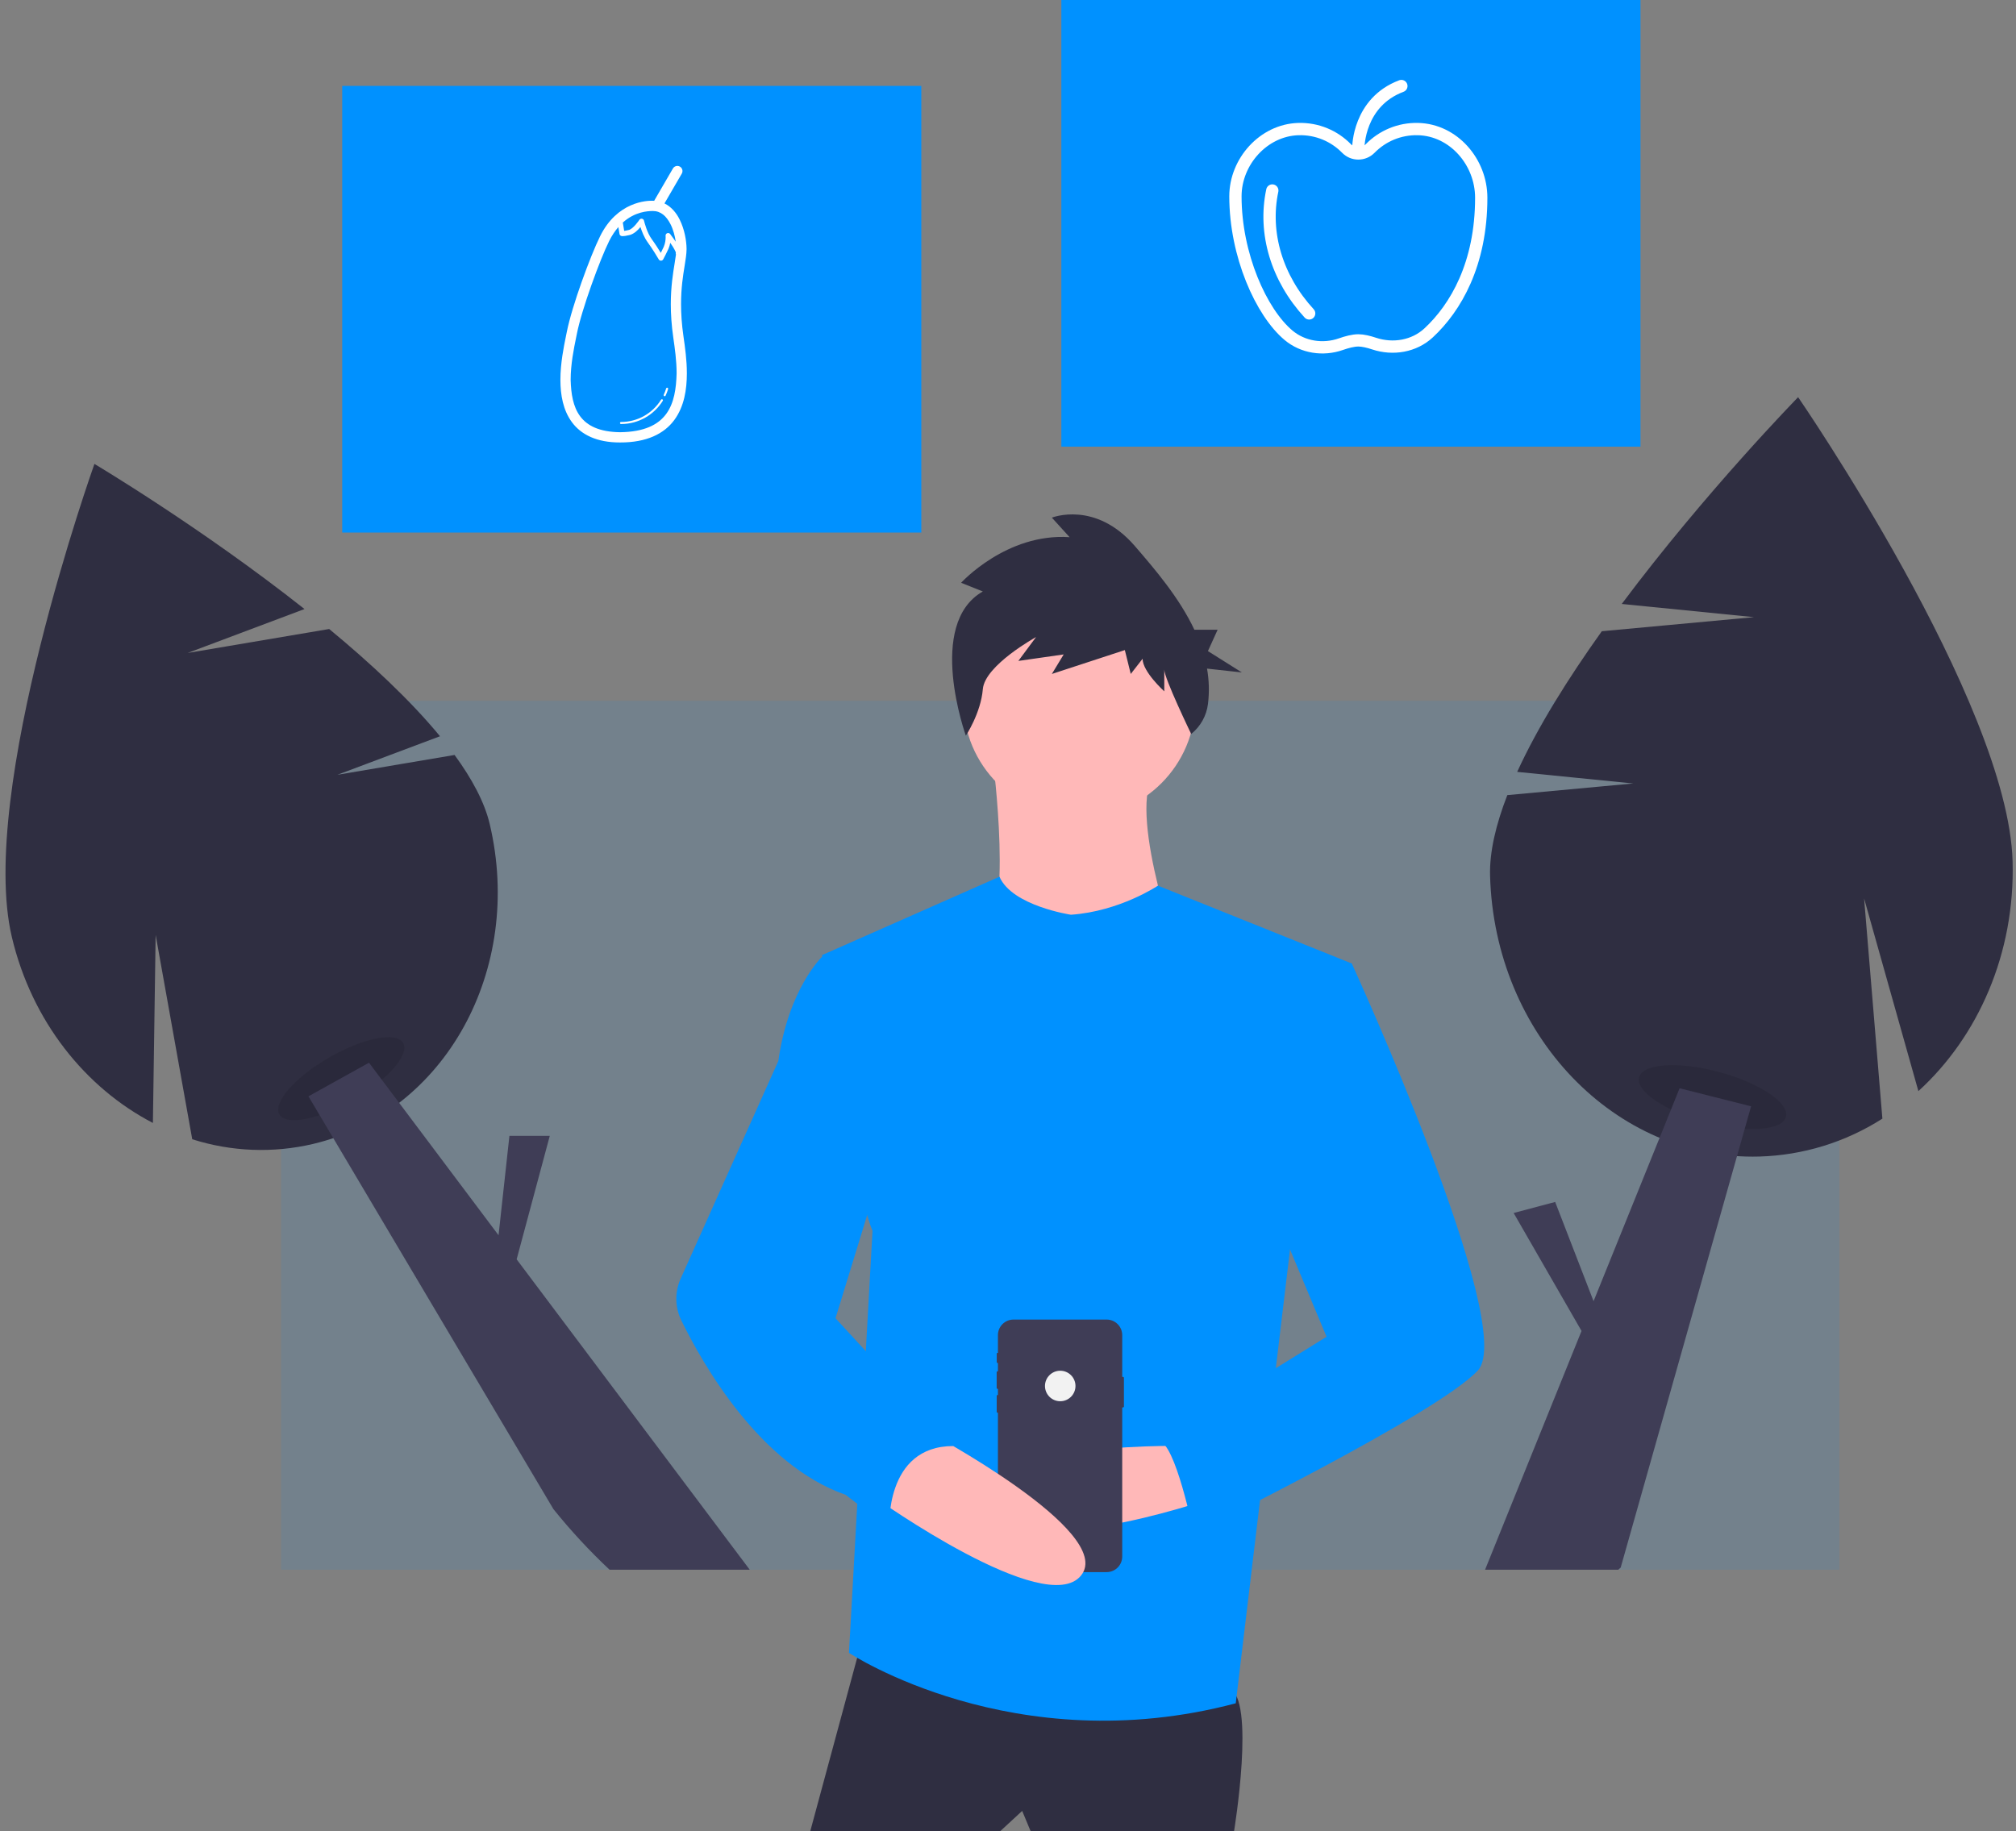 <svg width="328" height="298" viewBox="0 0 328 298" fill="none" xmlns="http://www.w3.org/2000/svg">
<rect x="0" y="0" width="328" height="298" fill="#808080" stroke="none"/>
<rect opacity="0.1" x="45.74" y="114.033" width="253.517" height="141.405" fill="#0091FF"/>
<path d="M54.897 126.081L71.588 119.808C66.757 113.946 60.336 107.958 53.559 102.356L30.532 106.255L49.542 99.109C32.778 85.852 15.364 75.493 15.364 75.493C15.364 75.493 -3.67 128.792 1.925 152.469C5.17 166.202 13.915 177.041 24.877 182.735L25.323 152.141L31.277 185.387C37.639 187.417 44.432 187.682 50.931 186.152C72.402 181.079 85.272 157.772 79.677 134.096C78.839 130.549 76.805 126.75 73.959 122.854L54.897 126.081Z" fill="#2F2E41"/>
<path opacity="0.1" d="M57.505 178.965C63.066 175.754 66.687 171.613 65.591 169.716C64.496 167.818 59.099 168.883 53.537 172.094C47.975 175.305 44.355 179.446 45.45 181.344C46.546 183.241 51.943 182.177 57.505 178.965Z" fill="black"/>
<path d="M121.98 255.438H99.174C95.904 252.369 92.853 249.075 90.043 245.58L74.144 218.789L54.225 185.209L52.008 181.477L50.185 178.403L60.036 172.931L62.13 175.723L62.539 176.266L64.94 179.463L81.113 201.006L82.882 184.833H89.449L84.057 204.927L121.98 255.438Z" fill="#3F3D56"/>
<path d="M265.73 127.492L246.843 125.607C250.208 118.255 255.174 110.337 260.612 102.719L285.368 100.427L263.856 98.28C277.473 80.053 292.551 64.631 292.551 64.631C292.551 64.631 326.72 114.25 327.445 140.138C327.866 155.153 321.837 168.697 312.119 177.555L303.286 146.205L306.261 182.035C300.273 185.865 293.357 187.996 286.252 188.202C262.776 188.86 243.158 168.407 242.432 142.519C242.324 138.642 243.376 134.176 245.238 129.389L265.73 127.492Z" fill="#2F2E41"/>
<path opacity="0.1" d="M290.574 181.755C291.182 179.503 286.324 176.234 279.723 174.453C273.123 172.672 267.28 173.054 266.672 175.306C266.065 177.558 270.923 180.827 277.523 182.608C284.123 184.389 289.967 184.007 290.574 181.755Z" fill="black"/>
<path d="M284.9 180.023L284.788 180.425L283.865 183.69L282.607 188.135V188.139L271.305 228.126L263.682 255.095C263.552 255.21 263.421 255.323 263.288 255.438H241.617L257.313 216.583L246.268 197.39L253.024 195.592L259.27 211.74L270.011 185.159L270.014 185.155L271.605 181.21L271.877 180.537L273.265 177.09L284.538 179.937L284.9 180.023Z" fill="#3F3D56"/>
<path d="M140.862 264.589L131.833 297.969H162.751L166.307 294.686L167.675 297.969H200.782C200.782 297.969 204.339 276.354 199.961 274.712C195.583 273.071 140.862 264.589 140.862 264.589Z" fill="#2F2E41"/>
<path d="M175.61 132.984C186.037 132.984 194.489 124.531 194.489 114.105C194.489 103.678 186.037 95.226 175.61 95.226C165.184 95.226 156.731 103.678 156.731 114.105C156.731 124.531 165.184 132.984 175.61 132.984Z" fill="#FFB8B8"/>
<path d="M161.519 123.544C161.519 123.544 165.076 150.358 159.604 153.368C154.132 156.377 192.163 156.651 192.163 156.651C192.163 156.651 183.681 133.394 187.512 126.28L161.519 123.544Z" fill="#FFB8B8"/>
<path d="M174.242 148.853C174.242 148.853 164.663 147.422 162.613 142.666L133.748 155.42C133.748 155.42 138.947 193.451 141.956 200.291L138.126 268.966C138.126 268.966 164.939 286.751 201.055 277.175L210.085 201.659L219.934 156.788L188.398 144.122C188.398 144.122 182.177 148.306 174.242 148.853Z" fill="#0091FF"/>
<path d="M194.215 235.313C194.215 235.313 159.467 234.218 161.93 244.615C164.392 255.013 196.404 244.068 196.404 244.068L194.215 235.313Z" fill="#FFB8B8"/>
<path d="M159.905 96.247L156.375 94.834C156.375 94.834 163.755 86.708 174.024 87.415L171.136 84.235C171.136 84.235 178.196 81.409 184.614 88.828C187.988 92.728 191.891 97.312 194.325 102.477H198.105L196.527 105.951L202.049 109.425L196.381 108.801C196.719 110.703 196.771 112.645 196.535 114.563C196.292 116.481 195.313 118.23 193.805 119.44C193.805 119.44 189.427 110.379 189.427 108.966V112.499C189.427 112.499 185.897 109.319 185.897 107.199L183.972 109.672L183.009 105.786L171.136 109.672L173.061 106.493L165.681 107.553L168.569 103.666C168.569 103.666 160.226 108.259 159.905 112.145C159.584 116.032 157.142 119.714 157.142 119.714C157.142 119.714 150.599 101.547 159.905 96.247Z" fill="#2F2E41"/>
<path d="M182.861 224.216V228.873C182.86 228.962 182.788 229.035 182.698 229.035H182.583V253.295C182.583 254.693 181.449 255.827 180.051 255.827H164.892C163.495 255.826 162.362 254.693 162.362 253.296V229.886H162.278C162.215 229.886 162.164 229.835 162.163 229.772V227.121C162.163 227.058 162.215 227.006 162.278 227.006H162.362V226.008H162.277C162.211 226.008 162.157 225.954 162.158 225.887V223.273C162.158 223.207 162.211 223.154 162.277 223.153H162.362V221.791H162.276C162.248 221.791 162.221 221.779 162.201 221.76C162.181 221.74 162.17 221.713 162.17 221.684V220.258C162.17 220.199 162.217 220.151 162.276 220.151H162.362V217.262C162.362 215.864 163.495 214.731 164.892 214.731H180.051C181.449 214.731 182.582 215.864 182.583 217.262V224.053H182.698C182.788 224.053 182.86 224.126 182.861 224.216Z" fill="#3F3D56"/>
<path d="M172.497 228.02C173.868 228.02 174.979 226.909 174.979 225.538C174.979 224.168 173.868 223.057 172.497 223.057C171.127 223.057 170.016 224.168 170.016 225.538C170.016 226.909 171.127 228.02 172.497 228.02Z" fill="#F2F2F2"/>
<path d="M211.453 156.788H219.934C219.934 156.788 247.021 215.887 240.455 223.001C233.888 230.114 194.215 249.54 194.215 249.54C194.215 249.54 191.206 234.492 188.47 234.492L215.83 217.528L202.424 185.516L211.453 156.788Z" fill="#0091FF"/>
<path d="M150.712 232.85C150.712 232.85 181.629 249.267 175.884 256.381C170.138 263.494 142.504 243.795 142.504 243.795L150.712 232.85Z" fill="#FFB8B8"/>
<path d="M137.579 155.693H133.748C133.748 155.693 128.276 160.892 126.634 172.657L110.739 208.077C109.766 210.246 109.807 212.734 110.85 214.869C114.378 222.094 123.663 238.398 137.579 243.247L144.693 248.72C144.693 248.72 143.872 235.313 155.09 235.313L135.937 214.519L143.324 190.441L137.579 155.693Z" fill="#0091FF"/>
<rect x="172.68" width="94.218" height="72.682" fill="#0091FF"/>
<path fill-rule="evenodd" clip-rule="evenodd" d="M232.447 54.158C236.812 50.096 240.995 43 240.995 32.175C240.995 26.373 236.514 21.148 230.714 21.003C227.66 20.927 224.896 22.151 222.926 24.16C221.866 25.24 220.136 25.243 219.077 24.162C217.095 22.14 214.308 20.912 211.231 21.005C205.58 21.175 201.002 26.294 201.002 31.947C201.002 41.5 205.209 50.859 209.65 54.566C212.005 56.531 215.27 57.021 218.164 56.005C219.118 55.67 220.166 55.39 221 55.39C221.754 55.39 222.683 55.619 223.558 55.91C226.633 56.932 230.075 56.366 232.447 54.158Z" stroke="white" stroke-width="2" stroke-linecap="round" stroke-linejoin="round"/>
<path d="M221 24C221 24 221 16.625 228 14" stroke="white" stroke-width="2" stroke-linecap="round" stroke-linejoin="round"/>
<path d="M207 31C205.533 37.933 207.733 45.267 213 51" stroke="white" stroke-width="2" stroke-linecap="round" stroke-linejoin="round"/>
<rect x="55.678" y="13.979" width="94.218" height="72.682" fill="#0091FF"/>
<path fill-rule="evenodd" clip-rule="evenodd" d="M111.196 54.716C110.911 52.74 110.806 51.016 110.806 49.502C110.804 46.854 111.124 44.879 111.383 43.282C111.553 42.234 111.696 41.349 111.704 40.544V40.495V40.495C111.688 39.177 111.385 37.348 110.582 35.734C110.061 34.668 109.24 33.656 108.109 33.103L110.925 28.253C111.156 27.855 111.021 27.345 110.623 27.114C110.225 26.883 109.715 27.019 109.484 27.416L106.484 32.583C106.47 32.607 106.46 32.632 106.449 32.657L106.441 32.678C106.42 32.677 106.399 32.675 106.378 32.674L106.378 32.674C106.32 32.671 106.263 32.668 106.204 32.668C105.255 32.637 100.413 32.796 97.625 38.464C96.064 41.62 93.061 49.763 92.22 54.007C92.177 54.227 92.126 54.475 92.07 54.747L92.07 54.747C91.722 56.449 91.178 59.101 91.177 61.823C91.181 64.23 91.594 66.743 93.07 68.728C94.546 70.721 97.096 72.012 100.87 72.001H100.871H100.892C105.223 72.016 108.067 70.57 109.698 68.359C111.327 66.157 111.748 63.376 111.751 60.758C111.751 58.572 111.448 56.471 111.217 54.866L111.196 54.716ZM106.204 34.335C107.533 34.339 108.413 35.169 109.092 36.481C109.537 37.359 109.812 38.413 109.944 39.333C109.676 38.937 109.404 38.58 109.228 38.349L109.228 38.349L109.228 38.349C109.111 38.194 109.036 38.096 109.034 38.08C108.92 37.932 108.721 37.879 108.548 37.948C108.375 38.018 108.27 38.195 108.29 38.38L108.29 38.381V38.381C108.291 38.39 108.299 38.466 108.299 38.613C108.3 38.938 108.253 39.553 107.988 40.17C107.888 40.404 107.689 40.803 107.512 41.149C107.155 40.566 106.598 39.685 106.041 38.922C105.294 37.911 104.878 36.296 104.794 35.97C104.784 35.931 104.778 35.911 104.778 35.911C104.741 35.747 104.608 35.619 104.442 35.591C104.276 35.562 104.107 35.637 104.018 35.78C104.02 35.801 102.981 37.312 102.274 37.429C101.942 37.509 101.712 37.55 101.555 37.572L101.329 36.217C103.325 34.422 105.401 34.359 106.107 34.338C106.143 34.337 106.176 34.336 106.204 34.335ZM100.872 70.334H100.892C108.749 70.239 109.953 65.699 110.084 60.758C110.085 58.682 109.787 56.62 109.553 55.004L109.546 54.954C109.25 52.9 109.139 51.093 109.139 49.502C109.141 46.646 109.499 44.459 109.762 42.848C109.85 42.306 109.928 41.83 109.978 41.415C109.965 41.389 109.958 41.367 109.958 41.356C109.942 41.298 109.941 41.269 109.941 41.248C109.941 41.244 109.941 41.239 109.94 41.235C109.945 41.152 109.95 41.132 109.957 41.109C109.958 41.104 109.96 41.098 109.961 41.092C109.942 40.968 109.578 40.256 109.196 39.727C109.146 39.654 109.096 39.582 109.047 39.511C108.992 39.815 108.902 40.151 108.754 40.499C108.537 41.004 107.997 42.023 107.915 42.177C107.909 42.19 107.905 42.197 107.905 42.197C107.834 42.331 107.697 42.415 107.545 42.418C107.394 42.421 107.253 42.342 107.177 42.211C107.177 42.211 107.173 42.203 107.165 42.19C107.052 41.998 106.196 40.547 105.367 39.414C104.797 38.626 104.419 37.636 104.2 36.943C103.798 37.438 103.191 38.04 102.467 38.24C101.823 38.393 101.501 38.427 101.309 38.428C101.194 38.427 101.122 38.418 101.041 38.385C100.911 38.33 100.817 38.21 100.793 38.07L100.607 36.95C100.082 37.552 99.576 38.293 99.117 39.206C97.655 42.132 94.62 50.386 93.856 54.328C93.815 54.535 93.768 54.762 93.718 55.006C93.369 56.71 92.843 59.276 92.844 61.823C92.97 66.317 94.141 70.239 100.872 70.334Z" fill="white"/>
<path d="M108.59 63.096C108.501 63.07 108.408 63.12 108.382 63.208C108.275 63.563 108.144 63.906 107.99 64.237C107.951 64.321 107.987 64.42 108.07 64.459C108.154 64.498 108.253 64.462 108.292 64.379C108.453 64.033 108.59 63.674 108.701 63.304C108.728 63.216 108.677 63.123 108.59 63.096Z" fill="white"/>
<path d="M107.78 64.995C107.701 64.947 107.599 64.971 107.55 65.048C106.196 67.222 103.786 68.668 101.038 68.668C100.945 68.668 100.871 68.742 100.871 68.835C100.871 68.927 100.945 69.001 101.038 69.001C103.905 69.001 106.421 67.492 107.833 65.225C107.882 65.147 107.858 65.044 107.78 64.995Z" fill="white"/>
</svg>
